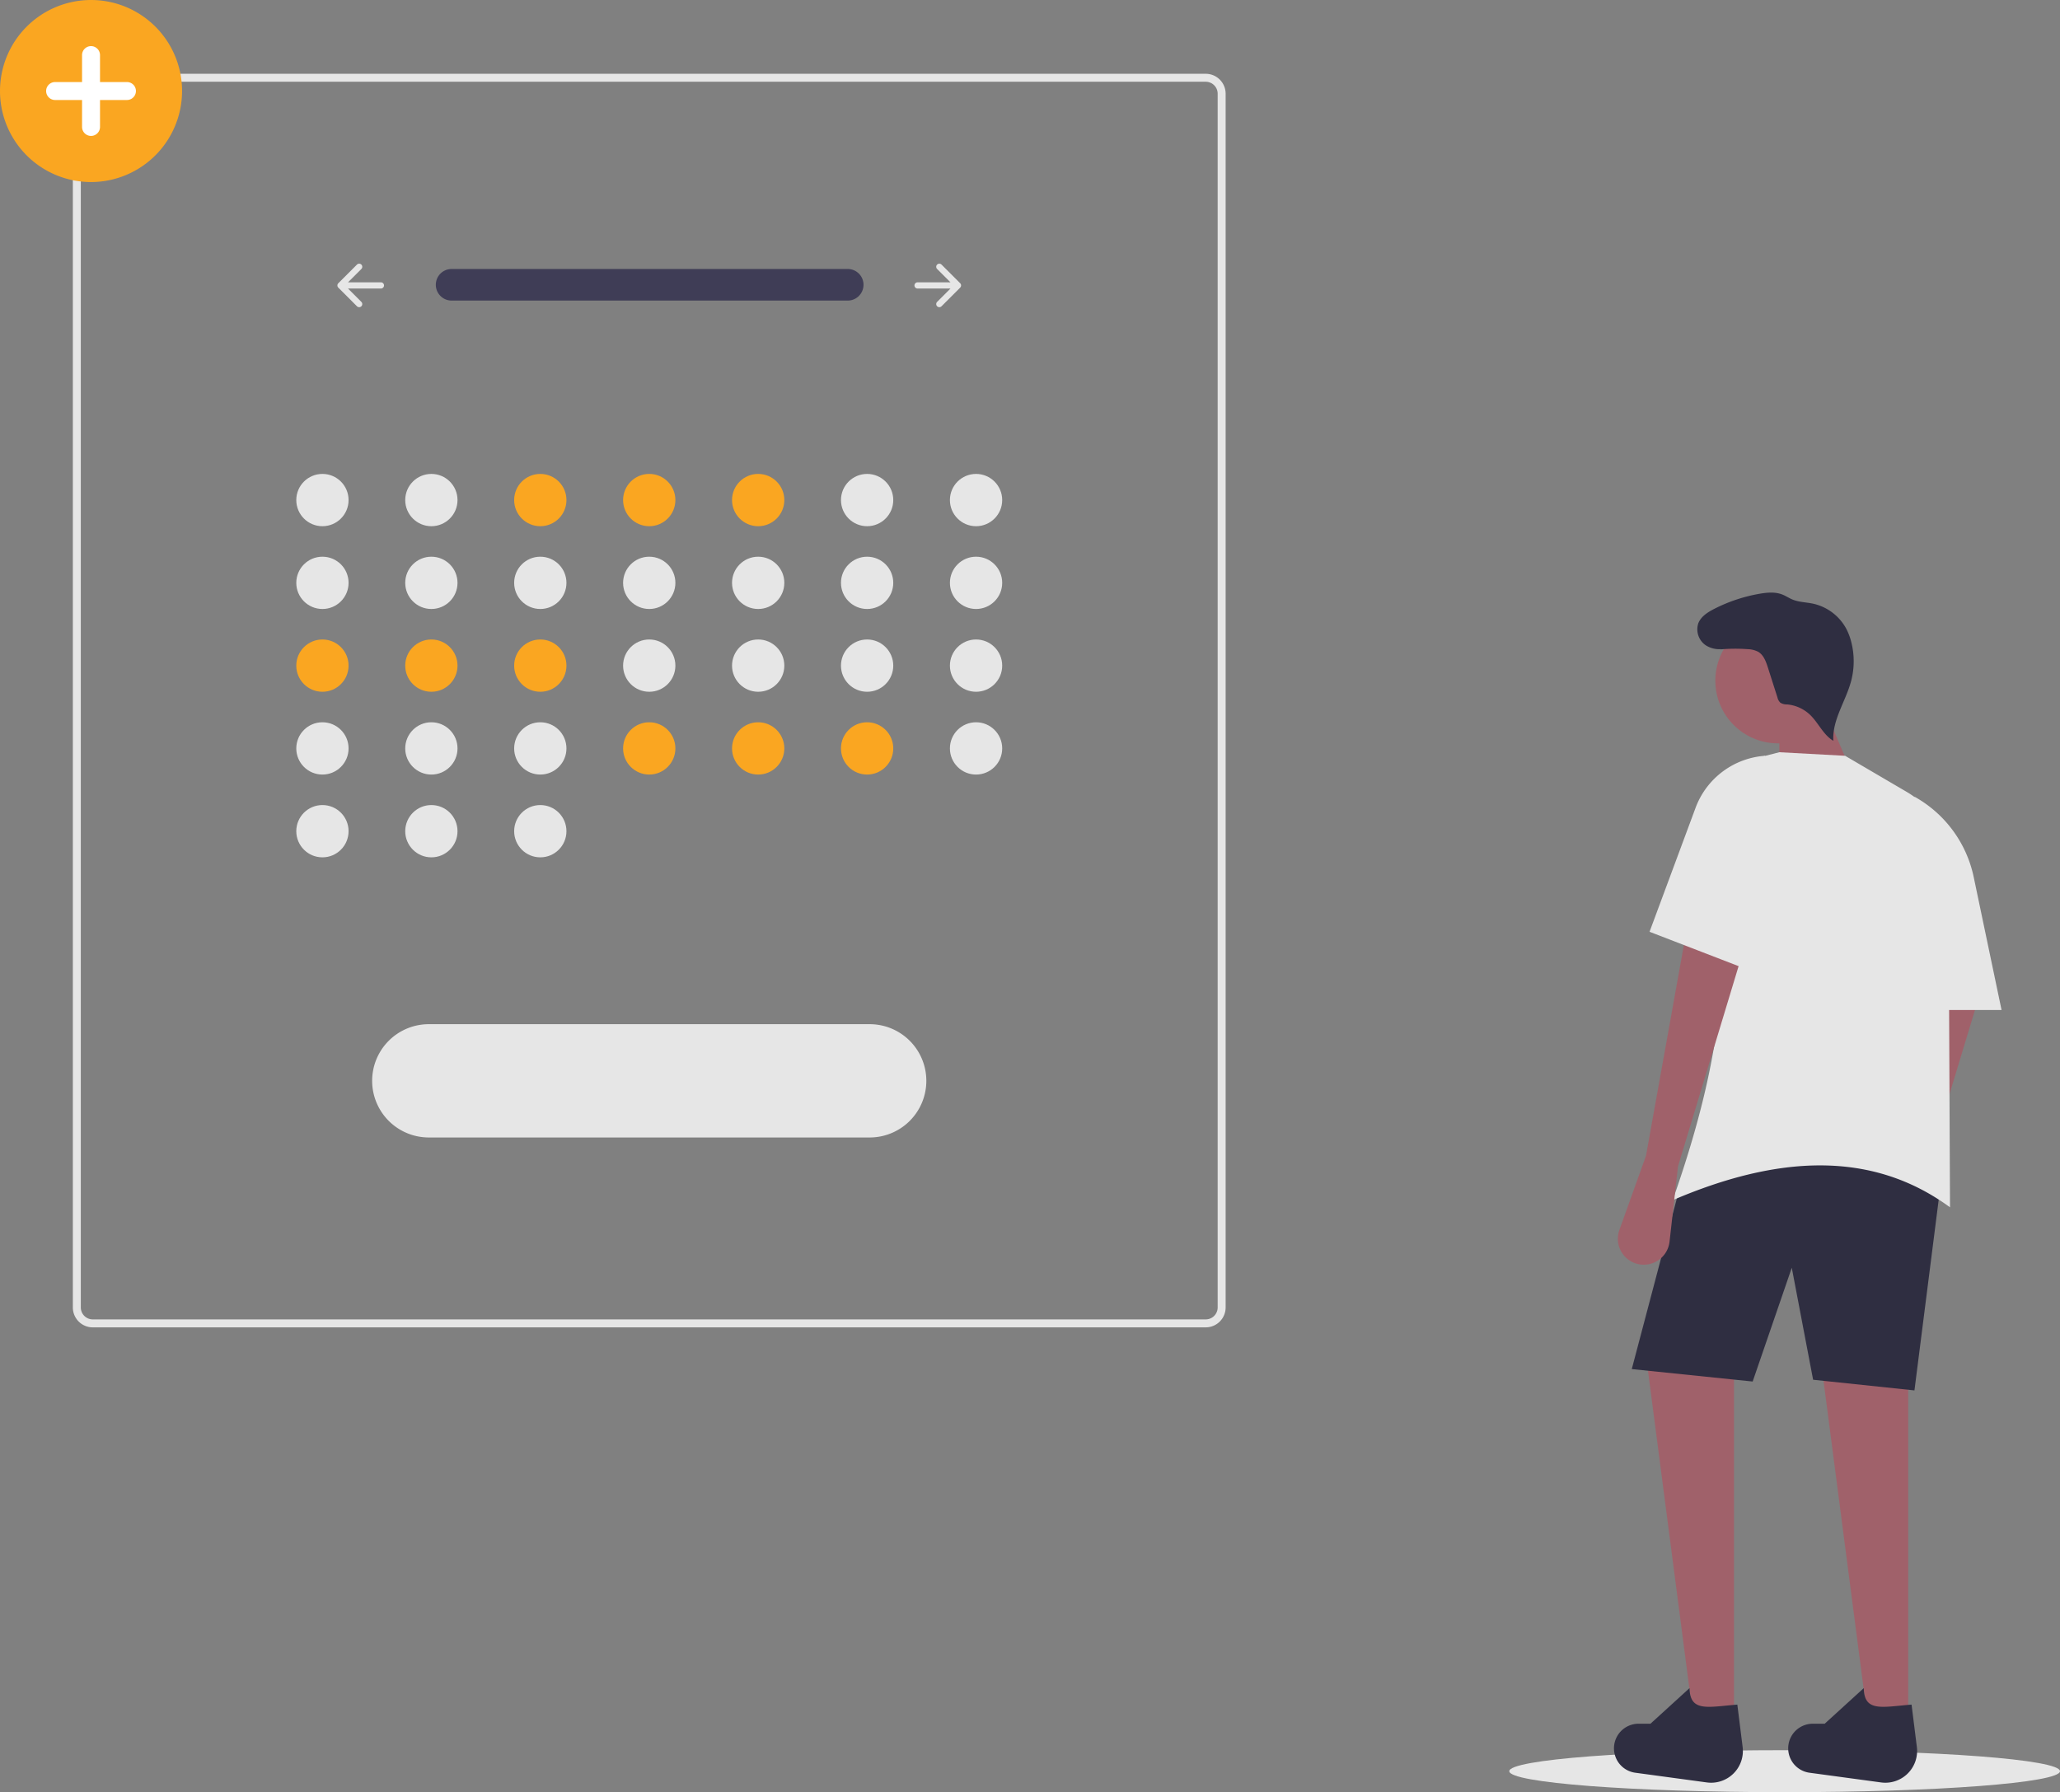<svg id="b3610dfe-b8fa-4701-9393-2c36a069038b" data-name="Layer 1" xmlns="http://www.w3.org/2000/svg" width="775.545" height="674.792" viewBox="0 0 775.545 674.792"><rect x="0" y="0" width="775.545" height="674.792" fill="#808080" stroke="none"/><ellipse cx="671.879" cy="666.886" rx="103.666" ry="7.907" fill="#e6e6e6"/><path d="M924.275,553.125,914.25,581.09a9.762,9.762,0,0,0,4.13,11.643h0a9.762,9.762,0,0,0,14.761-7.259l3.182-28.333L960.418,477.492l-20.749-10.04Z" transform="translate(-212.228 -112.604)" fill="#a0616a"/><polygon points="703.681 651.689 718.406 651.689 718.406 508.456 684.94 507.787 703.681 651.689" fill="#a0616a"/><polygon points="638.088 651.689 652.813 651.689 652.813 508.456 619.348 507.787 638.088 651.689" fill="#a0616a"/><path d="M932.976,636.12l-38.151-4.016-8.032-42.167-14.725,42.836-45.513-4.685,18.741-70.947c34.257-23.278,66.793-22.769,97.72,0Z" transform="translate(-212.228 -112.604)" fill="#2f2e41"/><path d="M868.293,770.393a11.958,11.958,0,0,1-13.472,13.332l-27.126-3.679a9.271,9.271,0,0,1-7.733-10.569v0a9.271,9.271,0,0,1,9.163-7.861H833.596l14.715-13.407c.145,9.132,6.87,7.104,17.985,6.213Z" transform="translate(-212.228 -112.604)" fill="#2f2e41"/><path d="M933.885,770.393a11.958,11.958,0,0,1-13.472,13.332l-27.127-3.679a9.271,9.271,0,0,1-7.733-10.569v0a9.271,9.271,0,0,1,9.163-7.861h4.473l14.715-13.407c.145,9.132,6.87,7.104,17.985,6.213Z" transform="translate(-212.228 -112.604)" fill="#2f2e41"/><circle cx="669.379" cy="256.293" r="23.593" fill="#a0616a"/><polygon points="699.331 295.949 669.881 298.627 669.881 272.523 685.275 263.153 699.331 295.949" fill="#a0616a"/><path d="M946.362,567.18c-29.627-21.695-65.202-19.49-104.413-2.677,17.765-50.292,25.333-97.162,11.378-136.813a31.546,31.546,0,0,1,23.728-30.561l5.053-1.293,24.765,1.339,23.255,13.632a31.658,31.658,0,0,1,15.648,27.167Z" transform="translate(-212.228 -112.604)" fill="#e6e6e6"/><path d="M831.91,547.77,821.885,575.735a9.762,9.762,0,0,0,4.13,11.643h0a9.762,9.762,0,0,0,14.761-7.259l3.182-28.333,24.095-79.648L847.304,462.098Z" transform="translate(-212.228 -112.604)" fill="#a0616a"/><path d="M965.772,492.887H932.976v-80.318h0A45.246,45.246,0,0,1,955.287,442.842Z" transform="translate(-212.228 -112.604)" fill="#e6e6e6"/><path d="M863.618,356.122a9.606,9.606,0,0,1-9.119-.493,7.269,7.269,0,0,1-2.9-8.333c.995-2.558,3.512-4.159,5.955-5.411a60.103,60.103,0,0,1,17.126-5.721c2.844-.492,5.855-.763,8.543.289,1.33.52,2.522,1.344,3.842,1.888,2.427,1.001,5.135,1.006,7.704,1.549a18.797,18.797,0,0,1,12.487,9.356,22.649,22.649,0,0,1,1.933,5.074,29.196,29.196,0,0,1-.047,14.694c-2.02,7.626-7.162,14.633-6.699,22.509-3.802-2.214-5.582-6.721-8.757-9.767a14.411,14.411,0,0,0-8.661-3.923,4.581,4.581,0,0,1-2.529-.644,3.947,3.947,0,0,1-1.1-1.989L877.819,363.997c-.728-2.28-1.607-4.757-3.664-5.979a9.219,9.219,0,0,0-4.091-.994,62.293,62.293,0,0,0-10.215.096" transform="translate(-212.228 -112.604)" fill="#2f2e41"/><path d="M871.399,478.162l-38.151-14.725,17.326-46.683a30.136,30.136,0,0,1,26.18-19.579h0Z" transform="translate(-212.228 -112.604)" fill="#e6e6e6"/><path d="M666.153,612.384h-419a7.508,7.508,0,0,1-7.5-7.5v-457a7.508,7.508,0,0,1,7.5-7.5h419a7.508,7.508,0,0,1,7.5,7.5v457A7.508,7.508,0,0,1,666.153,612.384Zm-419-469a4.505,4.505,0,0,0-4.5,4.5v457a4.505,4.505,0,0,0,4.5,4.5h419a4.505,4.505,0,0,0,4.5-4.5v-457a4.505,4.505,0,0,0-4.5-4.5Z" transform="translate(-212.228 -112.604)" fill="#e6e6e6"/><circle cx="121.388" cy="188.283" r="9.843" fill="#e6e6e6"/><circle cx="162.401" cy="188.283" r="9.843" fill="#e6e6e6"/><circle cx="203.413" cy="188.283" r="9.843" fill="#FAA621"/><circle cx="244.426" cy="188.283" r="9.843" fill="#FAA621"/><circle cx="285.438" cy="188.283" r="9.843" fill="#FAA621"/><circle cx="326.451" cy="188.283" r="9.843" fill="#e6e6e6"/><circle cx="367.464" cy="188.283" r="9.843" fill="#e6e6e6"/><circle cx="121.388" cy="219.453" r="9.843" fill="#e6e6e6"/><circle cx="162.401" cy="219.453" r="9.843" fill="#e6e6e6"/><circle cx="203.413" cy="219.453" r="9.843" fill="#e6e6e6"/><circle cx="244.426" cy="219.453" r="9.843" fill="#e6e6e6"/><circle cx="285.438" cy="219.453" r="9.843" fill="#e6e6e6"/><circle cx="326.451" cy="219.453" r="9.843" fill="#e6e6e6"/><circle cx="367.464" cy="219.453" r="9.843" fill="#e6e6e6"/><circle cx="121.388" cy="250.622" r="9.843" fill="#FAA621"/><circle cx="162.401" cy="250.622" r="9.843" fill="#FAA621"/><circle cx="203.413" cy="250.622" r="9.843" fill="#FAA621"/><circle cx="244.426" cy="250.622" r="9.843" fill="#e6e6e6"/><circle cx="285.438" cy="250.622" r="9.843" fill="#e6e6e6"/><circle cx="326.451" cy="250.622" r="9.843" fill="#e6e6e6"/><circle cx="367.464" cy="250.622" r="9.843" fill="#e6e6e6"/><circle cx="121.388" cy="281.792" r="9.843" fill="#e6e6e6"/><circle cx="162.401" cy="281.792" r="9.843" fill="#e6e6e6"/><circle cx="121.388" cy="312.962" r="9.843" fill="#e6e6e6"/><circle cx="162.401" cy="312.962" r="9.843" fill="#e6e6e6"/><circle cx="203.413" cy="312.962" r="9.843" fill="#e6e6e6"/><circle cx="203.413" cy="281.792" r="9.843" fill="#e6e6e6"/><circle cx="244.426" cy="281.792" r="9.843" fill="#FAA621"/><circle cx="285.438" cy="281.792" r="9.843" fill="#FAA621"/><circle cx="326.451" cy="281.792" r="9.843" fill="#FAA621"/><circle cx="367.464" cy="281.792" r="9.843" fill="#e6e6e6"/><path id="a332a05d-d774-4fd2-8531-ab97682a63e9" data-name="Path 40" d="M382.142,213.883a5.947,5.947,0,0,0,0,11.892H531.228a5.947,5.947,0,1,0,.195-11.892q-.098-.002-.195,0Z" transform="translate(-212.228 -112.604)" fill="#3f3d56"/><path d="M565.037,212.227a1.17,1.17,0,0,0,0,1.655l5.023,5.023H557.674a1.17,1.17,0,0,0,0,2.34h12.386l-5.023,5.023a1.17,1.17,0,1,0,1.655,1.655l7.02-7.02a1.17,1.17,0,0,0,0-1.655l-7.02-7.02A1.17,1.17,0,0,0,565.037,212.227Z" transform="translate(-212.228 -112.604)" fill="#e6e6e6"/><path d="M348.27,212.227a1.17,1.17,0,0,1,0,1.655l-5.023,5.023h12.386a1.17,1.17,0,1,1,0,2.34H343.247l5.023,5.023a1.17,1.17,0,0,1-1.655,1.655l-7.02-7.02a1.17,1.17,0,0,1,0-1.655l7.02-7.02A1.17,1.17,0,0,1,348.27,212.227Z" transform="translate(-212.228 -112.604)" fill="#e6e6e6"/><path d="M373.808,498.231a21.327,21.327,0,1,0,0,42.653H539.499a21.327,21.327,0,1,0,0-42.653Z" transform="translate(-212.228 -112.604)" fill="#e6e6e6"/><path d="M246.5,181.149a34.272,34.272,0,1,1,34.272-34.272A34.311,34.311,0,0,1,246.5,181.149Z" transform="translate(-212.228 -112.604)" fill="#FAA621"/><path d="M260.023,143.496H249.881V133.353a3.381,3.381,0,1,0-6.762,0v10.142H232.977a3.381,3.381,0,0,0,0,6.762h10.142v10.142a3.381,3.381,0,0,0,6.762,0V150.257H260.023a3.381,3.381,0,1,0,0-6.762Z" transform="translate(-212.228 -112.604)" fill="#fff"/></svg>